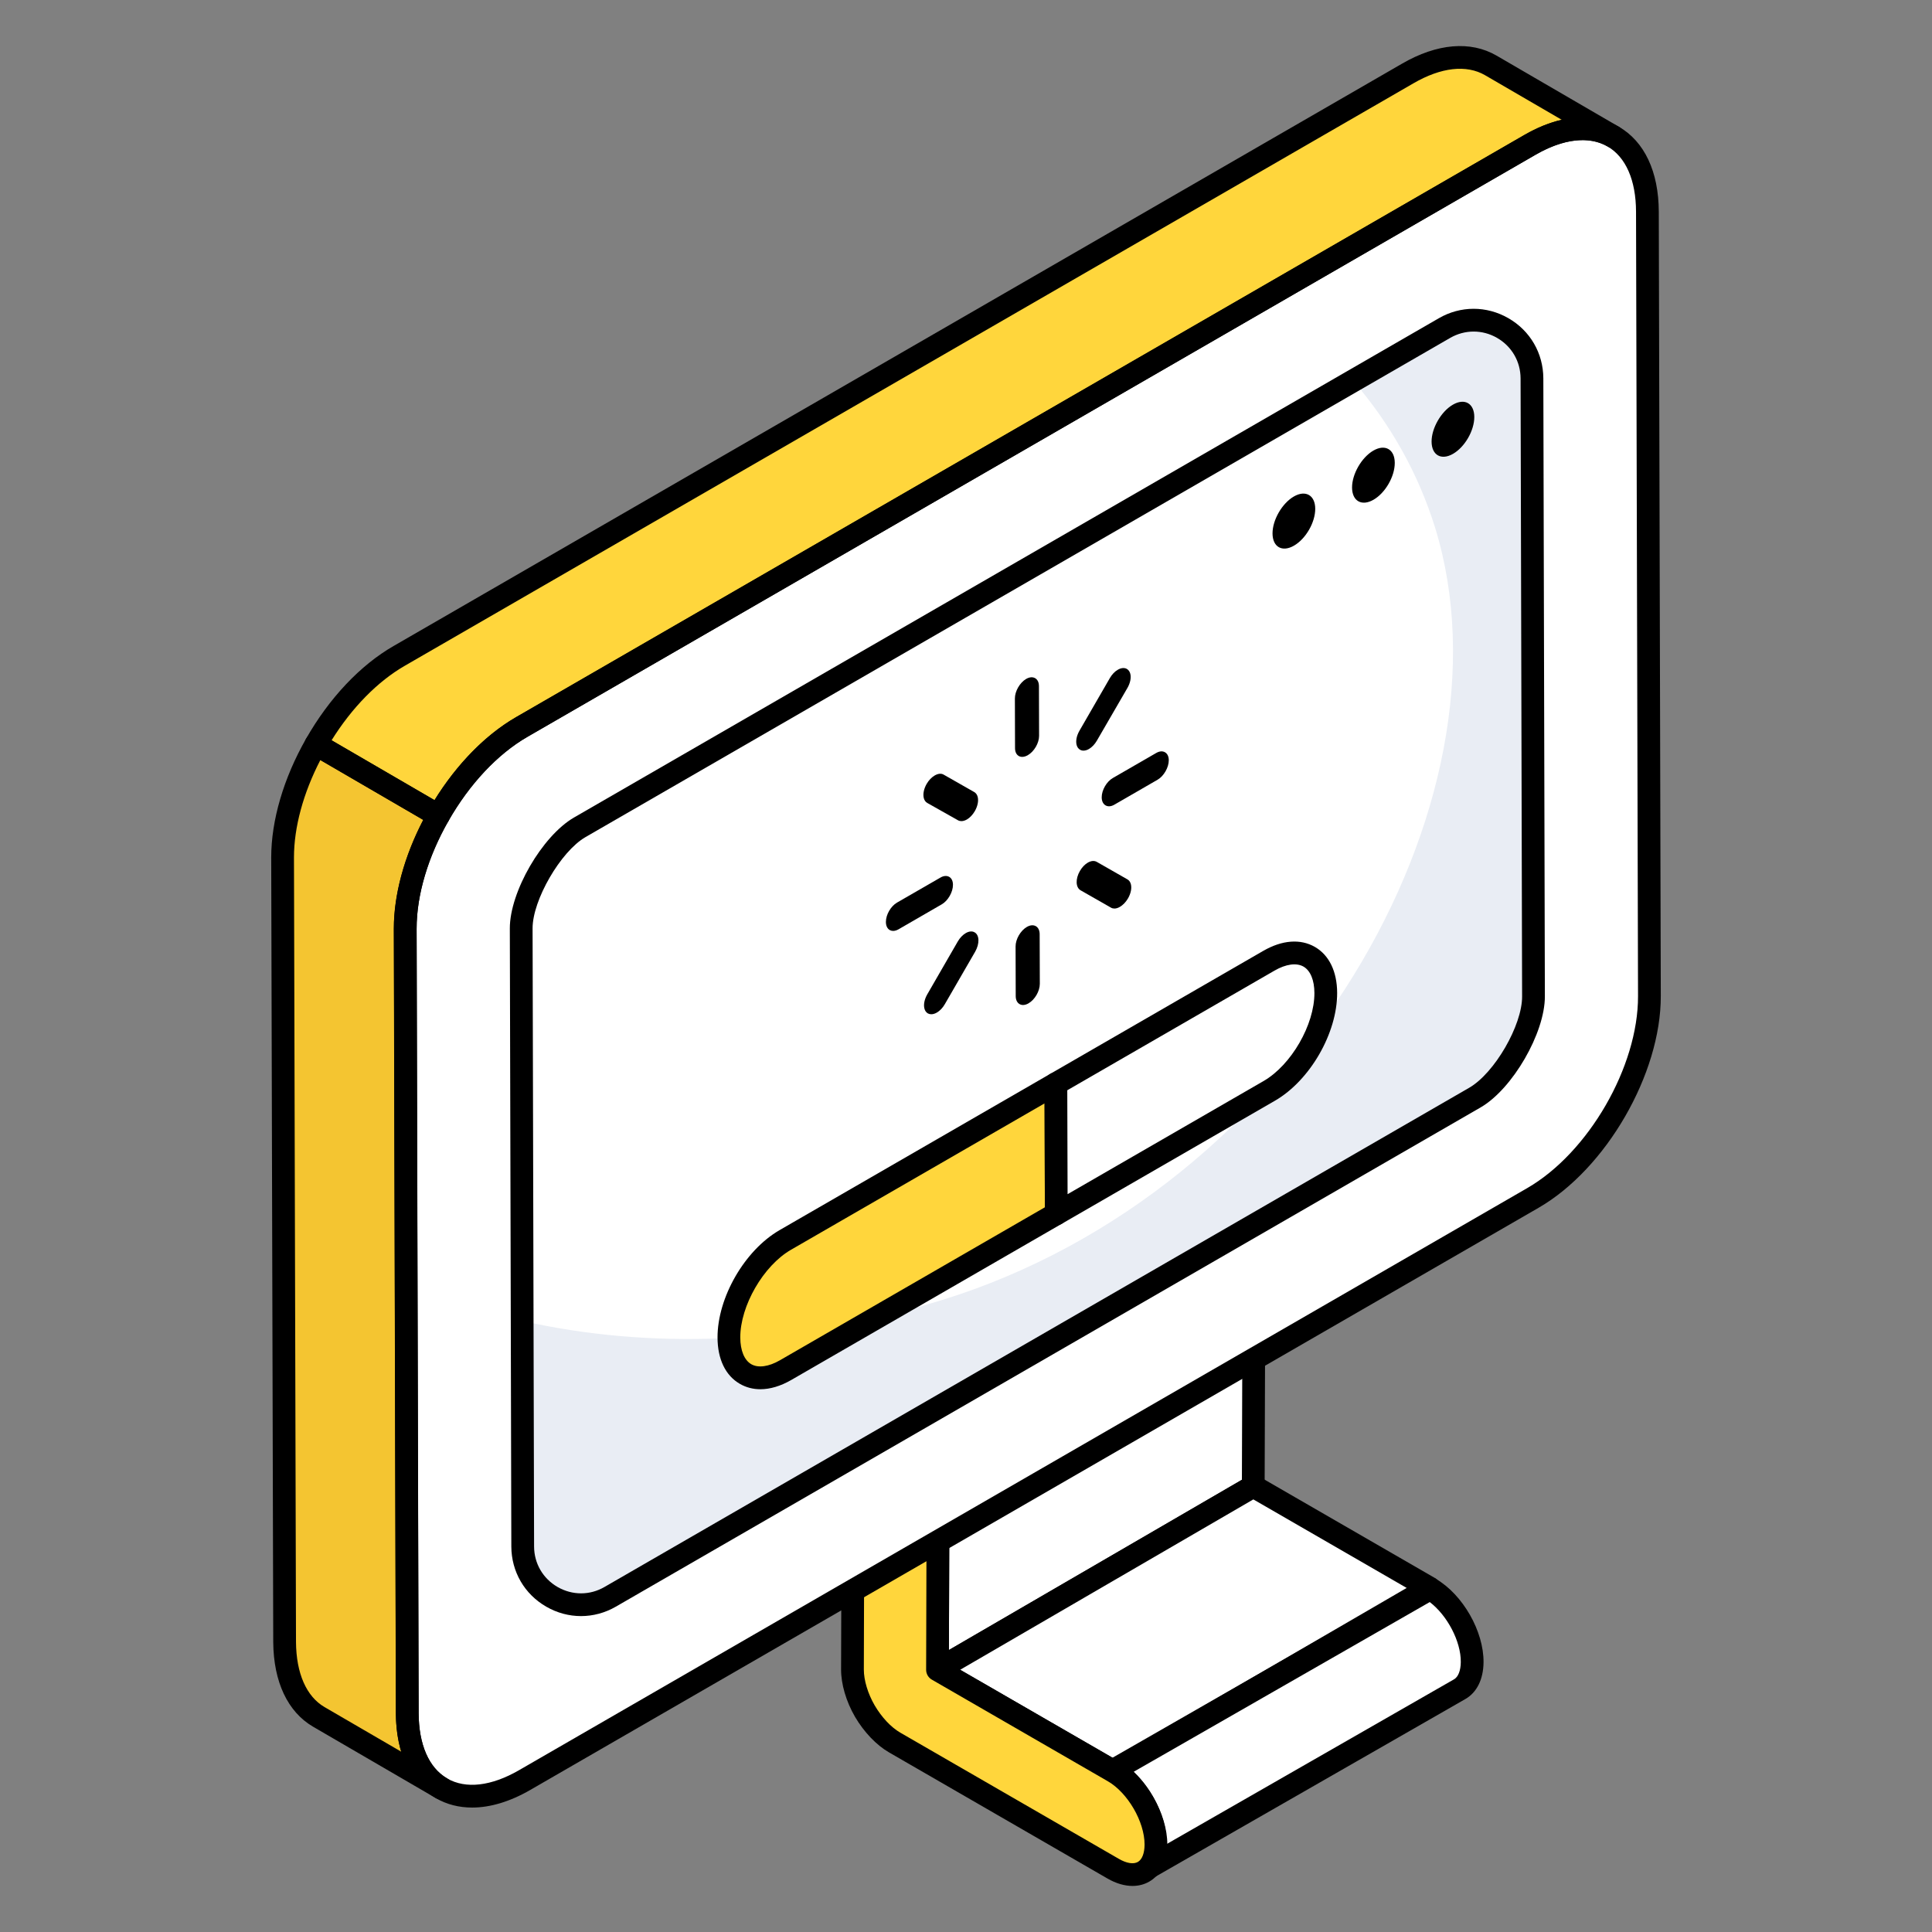 <svg width="140" height="140" viewBox="0 0 140 140" fill="none" xmlns="http://www.w3.org/2000/svg">
<rect x="0" y="0" width="140" height="140" fill="#808080" stroke="none"/>
<path d="M90.859 94.265L90.816 107.708L67.934 121L67.977 107.557C67.977 105.608 66.592 103.249 64.903 102.253C64.059 101.777 63.279 101.712 62.717 102.037L85.598 88.745C86.161 88.42 86.941 88.464 87.785 88.962C89.495 89.936 90.859 92.317 90.859 94.265Z" fill="white"/>
<path d="M67.933 121.823C67.79 121.823 67.648 121.787 67.521 121.712C67.266 121.565 67.109 121.292 67.109 120.997L67.153 107.554C67.153 105.92 65.931 103.816 64.485 102.963C63.944 102.658 63.434 102.574 63.132 102.749C63.132 102.75 63.13 102.75 63.13 102.75C62.74 102.976 62.235 102.843 62.006 102.45C61.777 102.057 61.911 101.553 62.304 101.325L85.184 88.033C86.036 87.542 87.134 87.621 88.204 88.251C90.15 89.361 91.684 92.005 91.684 94.265V94.268L91.64 107.712C91.638 108.004 91.483 108.274 91.23 108.421L68.347 121.711C68.219 121.786 68.076 121.823 67.933 121.823ZM65.263 101.511C65.277 101.519 65.293 101.527 65.307 101.536C67.272 102.694 68.802 105.336 68.802 107.557L68.761 119.566L89.993 107.234L90.035 94.265C90.035 92.599 88.819 90.498 87.377 89.677C86.826 89.351 86.328 89.273 86.01 89.459L65.263 101.511Z" fill="black"/>
<path d="M67.934 121L90.82 107.7L103.577 115.065L80.691 128.365L67.934 121Z" fill="white"/>
<path d="M80.69 129.188C80.547 129.188 80.407 129.152 80.278 129.077L67.523 121.712C67.27 121.566 67.113 121.294 67.111 121.001C67.111 120.707 67.268 120.436 67.521 120.288L90.405 106.988C90.663 106.839 90.974 106.838 91.232 106.987L103.989 114.353C104.242 114.5 104.399 114.771 104.401 115.065C104.401 115.358 104.244 115.629 103.991 115.777L81.104 129.076C80.976 129.151 80.833 129.188 80.69 129.188ZM69.578 120.998L80.688 127.412L101.934 115.068L90.822 108.652L69.578 120.998Z" fill="black"/>
<path d="M105.773 122.405L82.81 135.57C83.361 135.254 83.706 134.578 83.715 133.611C83.732 131.658 82.368 129.28 80.674 128.288L103.637 115.124C105.331 116.115 106.695 118.493 106.678 120.447C106.67 121.413 106.325 122.089 105.773 122.405Z" fill="white"/>
<path d="M82.809 136.393C82.524 136.393 82.246 136.245 82.096 135.979C81.868 135.585 82.005 135.082 82.399 134.855L82.403 134.853C82.709 134.676 82.886 134.222 82.89 133.604C82.906 131.952 81.7 129.843 80.258 128.999C80.004 128.85 79.85 128.577 79.85 128.284C79.852 127.99 80.011 127.72 80.264 127.573L103.227 114.409C103.48 114.262 103.796 114.262 104.053 114.413C106.005 115.555 107.521 118.208 107.503 120.454C107.489 121.693 107.021 122.639 106.184 123.12L83.219 136.285C83.089 136.358 82.948 136.393 82.809 136.393ZM82.156 128.387C83.567 129.722 84.555 131.804 84.538 133.619V133.63L105.364 121.69C105.669 121.515 105.848 121.059 105.854 120.438C105.869 118.936 104.869 117.054 103.605 116.092L82.156 128.387Z" fill="black"/>
<path d="M64.9 102.258C66.6 103.24 67.978 105.61 67.972 107.564L67.934 121L80.691 128.365C82.391 129.346 83.769 131.716 83.763 133.67C83.758 135.623 82.371 136.398 80.671 135.416L64.832 126.272C64.031 125.809 63.244 124.973 62.665 123.986C62.1 123.008 61.771 121.895 61.774 120.974L61.822 104.013C61.827 102.059 63.214 101.285 64.9 102.258Z" fill="#FFD63C"/>
<path d="M82.067 136.662C81.492 136.662 80.873 136.483 80.26 136.129L64.421 126.984C63.508 126.458 62.609 125.517 61.956 124.404C61.312 123.291 60.946 122.042 60.948 120.973L60.997 104.01C61.001 102.767 61.467 101.815 62.312 101.329C63.146 100.85 64.244 100.928 65.313 101.544C67.272 102.676 68.802 105.321 68.798 107.566L68.759 120.525L81.102 127.652C83.061 128.783 84.593 131.427 84.589 133.672C84.585 134.915 84.118 135.866 83.276 136.35C82.914 136.558 82.504 136.662 82.067 136.662ZM63.528 102.661C63.377 102.661 63.242 102.693 63.132 102.757C62.824 102.934 62.647 103.393 62.645 104.015L62.597 120.977C62.595 121.753 62.887 122.724 63.379 123.574C63.89 124.445 64.571 125.17 65.245 125.558L81.084 134.704C81.639 135.024 82.134 135.104 82.455 134.923C82.761 134.746 82.938 134.289 82.94 133.667C82.944 132.016 81.726 129.913 80.278 129.077L67.523 121.712C67.268 121.566 67.111 121.292 67.111 120.998L67.149 107.562C67.153 105.909 65.935 103.807 64.489 102.971C64.135 102.767 63.801 102.661 63.528 102.661Z" fill="black"/>
<path d="M110.876 10.493C115.556 7.791 119.362 9.96 119.378 15.338L119.523 72.18C119.538 77.557 115.756 84.108 111.076 86.81L38.014 128.992C33.335 131.694 29.528 129.525 29.513 124.147L29.367 67.305C29.352 61.928 33.134 55.377 37.814 52.675L110.876 10.493Z" fill="white"/>
<path d="M20.478 62.136L20.625 118.996C20.646 121.663 21.591 123.532 23.103 124.414L31.986 129.58C30.453 128.698 29.529 126.829 29.509 124.141L29.361 67.302C29.361 64.652 30.286 61.72 31.775 59.103L22.894 53.938C21.402 56.555 20.478 59.487 20.478 62.136Z" fill="#F4C531"/>
<path d="M108.03 4.74C106.477 3.837 104.355 3.963 102.004 5.328L28.942 47.519C26.566 48.883 24.429 51.243 22.894 53.938L31.775 59.103C33.308 56.409 35.439 54.049 37.803 52.685L110.865 10.495C113.238 9.129 115.36 9.003 116.913 9.907L108.03 4.74Z" fill="#FFD63C"/>
<path d="M37.769 67.281C37.76 64.912 39.942 61.145 42.014 59.949L104.672 23.774C107.485 22.15 111.002 24.174 111.011 27.422L111.122 72.203C111.13 74.572 108.948 78.34 106.877 79.535L44.216 115.711C41.403 117.335 37.886 115.311 37.877 112.063L37.769 67.281Z" fill="white"/>
<path d="M111.119 72.209C111.14 74.576 108.94 78.346 106.867 79.54L44.211 115.718C41.404 117.331 37.884 115.32 37.884 112.073L37.822 95.712C47.059 97.807 57.639 97.472 68.197 94.225C94.068 86.265 110.093 58.065 103.997 38.248C102.761 34.268 100.729 30.686 98.048 27.585L104.667 23.773C107.495 22.16 110.994 24.171 111.014 27.418L111.119 72.209Z" fill="#E9EDF4"/>
<path d="M34.212 130.983C33.261 130.983 32.376 130.758 31.588 130.305C29.726 129.233 28.697 127.047 28.689 124.149L28.544 67.308C28.528 61.675 32.501 54.791 37.403 51.962L110.465 9.78C113.002 8.312 115.433 8.101 117.301 9.18C119.163 10.251 120.192 12.436 120.202 15.335L120.347 72.178C120.363 77.81 116.39 84.694 111.488 87.523L38.426 129.706C36.956 130.555 35.521 130.983 34.212 130.983ZM114.675 10.151C113.656 10.151 112.501 10.506 111.289 11.206L38.227 53.388C33.782 55.955 30.177 62.197 30.193 67.304L30.337 124.145C30.344 126.43 31.079 128.111 32.41 128.877C33.754 129.65 35.597 129.436 37.602 128.28L110.664 86.097C115.109 83.531 118.714 77.288 118.698 72.182L118.553 15.339C118.547 13.053 117.809 11.373 116.478 10.607C115.95 10.302 115.34 10.151 114.675 10.151Z" fill="black"/>
<path d="M31.986 130.403C31.845 130.403 31.705 130.368 31.576 130.294C31.574 130.294 31.574 130.293 31.572 130.292C31.56 130.285 31.548 130.278 31.536 130.271L22.689 125.125C20.85 124.053 19.824 121.878 19.8 119.002L19.653 62.137C19.653 62.136 19.653 62.138 19.653 62.137C19.653 59.444 20.55 56.386 22.179 53.529C22.287 53.339 22.468 53.199 22.681 53.142C22.89 53.083 23.117 53.113 23.308 53.225L32.189 58.391C32.579 58.618 32.714 59.117 32.491 59.51C31.003 62.123 30.185 64.891 30.185 67.302L30.334 124.138C30.35 126.412 31.071 128.084 32.366 128.848L32.4 128.868C32.792 129.096 32.927 129.599 32.7 129.992C32.547 130.256 32.27 130.403 31.986 130.403ZM21.302 62.133L21.449 118.993C21.467 121.261 22.203 122.935 23.518 123.702L29.075 126.934C28.826 126.107 28.693 125.172 28.685 124.146L28.536 67.303C28.536 64.834 29.29 62.059 30.669 59.412L23.214 55.075C21.976 57.467 21.302 59.946 21.302 62.133Z" fill="black"/>
<path d="M31.775 59.926C31.63 59.926 31.488 59.888 31.361 59.814L22.48 54.649C22.09 54.422 21.956 53.922 22.179 53.53C23.858 50.58 26.115 48.192 28.532 46.805L101.592 4.616C104.129 3.144 106.562 2.937 108.444 4.029L117.327 9.195C117.721 9.424 117.854 9.928 117.624 10.321C117.395 10.713 116.895 10.849 116.498 10.618L116.496 10.616C115.151 9.839 113.302 10.046 111.275 11.208L38.215 53.398C36.058 54.642 34.025 56.812 32.491 59.509C32.382 59.7 32.201 59.84 31.99 59.897C31.92 59.916 31.848 59.926 31.775 59.926ZM24.028 53.644L31.484 57.98C33.106 55.362 35.183 53.245 37.391 51.972L110.453 9.782C111.38 9.248 112.292 8.881 113.169 8.681L107.616 5.452C106.263 4.666 104.419 4.877 102.418 6.04L29.354 48.232C27.376 49.367 25.506 51.271 24.028 53.644Z" fill="black"/>
<path d="M42.103 117.108C41.239 117.108 40.374 116.882 39.586 116.428C38.006 115.52 37.059 113.889 37.053 112.066L36.944 67.283C36.936 64.634 39.286 60.573 41.601 59.236L104.26 23.062C105.838 22.148 107.724 22.149 109.303 23.057C110.883 23.965 111.83 25.596 111.836 27.419L111.947 72.201C111.955 74.85 109.604 78.912 107.288 80.249L44.629 116.423C43.839 116.88 42.97 117.108 42.103 117.108ZM106.785 24.026C106.2 24.026 105.617 24.18 105.084 24.487L42.425 60.661C40.628 61.701 38.585 65.225 38.593 67.278L38.702 112.061C38.703 113.289 39.343 114.388 40.406 115.001C41.476 115.614 42.743 115.613 43.804 114.998L106.464 78.823C108.299 77.763 110.306 74.301 110.298 72.206L110.187 27.424C110.185 26.196 109.546 25.096 108.482 24.484C107.952 24.178 107.368 24.026 106.785 24.026Z" fill="black"/>
<path d="M93.757 35.978C94.615 35.483 95.304 35.893 95.307 36.867C95.31 37.853 94.625 39.045 93.767 39.54C92.914 40.033 92.215 39.64 92.212 38.654C92.209 37.679 92.904 36.471 93.757 35.978Z" fill="black"/>
<path d="M99.52 32.651C100.378 32.156 101.067 32.566 101.07 33.54C101.073 34.526 100.388 35.718 99.53 36.213C98.677 36.706 97.978 36.313 97.975 35.327C97.972 34.352 98.667 33.144 99.52 32.651Z" fill="black"/>
<path d="M105.283 29.324C106.141 28.828 106.83 29.238 106.833 30.212C106.836 31.198 106.151 32.39 105.293 32.886C104.44 33.378 103.741 32.985 103.738 31.999C103.735 31.025 104.43 29.816 105.283 29.324Z" fill="black"/>
<path d="M76.514 78.53L76.541 87.96L56.929 99.283C54.667 100.589 52.827 99.524 52.819 96.925C52.812 94.326 54.64 91.159 56.902 89.854L76.514 78.53Z" fill="#FFD63C"/>
<path d="M55.1 100.669C54.567 100.669 54.066 100.54 53.616 100.281C52.574 99.682 51.999 98.491 51.995 96.927C51.987 94.021 53.962 90.601 56.489 89.141L76.102 77.817C76.359 77.669 76.671 77.67 76.924 77.816C77.18 77.963 77.337 78.234 77.339 78.528L77.365 87.958C77.365 88.252 77.208 88.526 76.953 88.672L57.342 99.996C56.567 100.443 55.805 100.669 55.1 100.669ZM75.694 79.955L57.313 90.566C55.317 91.719 53.636 94.63 53.644 96.922C53.646 97.861 53.936 98.564 54.438 98.854C54.943 99.144 55.701 99.04 56.517 98.57L75.716 87.485L75.694 79.955Z" fill="black"/>
<path d="M91.948 69.62C94.21 68.314 96.064 69.355 96.071 71.954C96.079 74.553 94.236 77.744 91.975 79.049L76.541 87.96L76.514 78.53L91.948 69.62Z" fill="white"/>
<path d="M76.54 88.783C76.398 88.783 76.257 88.747 76.13 88.674C75.875 88.527 75.718 88.256 75.716 87.962L75.69 78.532C75.69 78.238 75.847 77.964 76.102 77.817L91.535 68.907C92.904 68.115 94.229 68.015 95.279 68.616C96.316 69.213 96.889 70.397 96.895 71.951C96.903 74.867 94.923 78.298 92.388 79.762L76.953 88.673C76.824 88.747 76.683 88.783 76.54 88.783ZM77.339 79.005L77.361 86.535L91.563 78.336C93.568 77.179 95.255 74.257 95.247 71.957C95.245 71.028 94.957 70.331 94.457 70.044C93.948 69.752 93.182 69.858 92.36 70.332L77.339 79.005Z" fill="black"/>
<path d="M74.074 54.846C74.198 54.846 74.337 54.806 74.48 54.724C74.94 54.458 75.298 53.841 75.296 53.32L75.286 49.727C75.286 49.454 75.19 49.247 75.011 49.144C74.832 49.042 74.601 49.058 74.359 49.198C73.899 49.466 73.541 50.091 73.543 50.618L73.553 54.209C73.553 54.478 73.648 54.681 73.823 54.782C73.897 54.826 73.983 54.846 74.074 54.846Z" fill="black"/>
<path d="M75.061 67.114C74.88 67.012 74.653 67.03 74.412 67.168C73.951 67.434 73.591 68.057 73.593 68.586L73.603 72.177C73.603 72.45 73.704 72.659 73.881 72.76C73.957 72.804 74.042 72.826 74.132 72.826C74.257 72.826 74.391 72.786 74.53 72.706C74.991 72.44 75.35 71.817 75.349 71.288L75.338 67.697C75.338 67.424 75.238 67.215 75.061 67.114Z" fill="black"/>
<path d="M84.418 54.512C84.243 54.41 84.016 54.428 83.779 54.566L80.64 56.378C80.188 56.637 79.834 57.253 79.834 57.775C79.834 58.051 79.935 58.258 80.114 58.362C80.19 58.405 80.274 58.427 80.365 58.427C80.486 58.427 80.616 58.389 80.751 58.31L83.887 56.499C84.334 56.241 84.696 55.608 84.694 55.089C84.694 54.818 84.595 54.613 84.418 54.512Z" fill="black"/>
<path d="M78.515 54.394C78.638 54.394 78.771 54.355 78.909 54.275C79.126 54.15 79.332 53.933 79.484 53.67L81.696 49.854C81.905 49.494 81.981 49.106 81.903 48.814C81.861 48.659 81.774 48.541 81.652 48.47C81.471 48.372 81.24 48.392 81 48.533C80.781 48.657 80.576 48.873 80.423 49.138L78.224 52.948C78.015 53.308 77.938 53.696 78.017 53.987C78.059 54.142 78.145 54.261 78.266 54.329C78.34 54.373 78.425 54.394 78.515 54.394Z" fill="black"/>
<path d="M69.982 67.617C69.765 67.742 69.558 67.959 69.405 68.222L67.196 72.05C66.987 72.412 66.91 72.8 66.989 73.092C67.031 73.249 67.117 73.365 67.238 73.436C67.31 73.476 67.395 73.496 67.483 73.496C67.61 73.496 67.747 73.456 67.885 73.376C68.106 73.249 68.314 73.032 68.466 72.766L70.668 68.956C70.996 68.373 70.976 67.762 70.626 67.563C70.451 67.458 70.22 67.477 69.982 67.617Z" fill="black"/>
<path d="M69.055 64.117C69.055 63.845 68.957 63.64 68.782 63.54C68.607 63.441 68.378 63.455 68.141 63.596L65.002 65.405C64.55 65.667 64.196 66.28 64.196 66.803C64.196 67.082 64.296 67.291 64.473 67.394C64.548 67.436 64.632 67.458 64.721 67.458C64.843 67.458 64.976 67.418 65.113 67.34L68.249 65.528C68.696 65.271 69.058 64.637 69.055 64.117Z" fill="black"/>
<path d="M81.696 63.722L79.472 62.452C79.291 62.353 79.068 62.373 78.829 62.508C78.612 62.633 78.407 62.85 78.254 63.113C77.926 63.682 77.942 64.296 78.294 64.509L80.508 65.773C80.582 65.816 80.666 65.836 80.757 65.836C80.88 65.836 81.014 65.795 81.151 65.715C81.37 65.59 81.579 65.373 81.738 65.104C81.947 64.742 82.024 64.354 81.945 64.064C81.903 63.907 81.817 63.789 81.696 63.722Z" fill="black"/>
<path d="M67.194 58.185L69.419 59.44C69.494 59.482 69.578 59.502 69.667 59.502C69.789 59.502 69.924 59.462 70.063 59.384C70.28 59.259 70.485 59.042 70.638 58.779C70.847 58.417 70.923 58.029 70.845 57.737C70.803 57.58 70.716 57.464 70.596 57.395L68.384 56.135C68.209 56.03 67.98 56.052 67.733 56.193C67.509 56.324 67.302 56.539 67.151 56.8C66.942 57.162 66.866 57.55 66.944 57.842C66.987 57.998 67.073 58.115 67.194 58.185Z" fill="black"/>
</svg>
